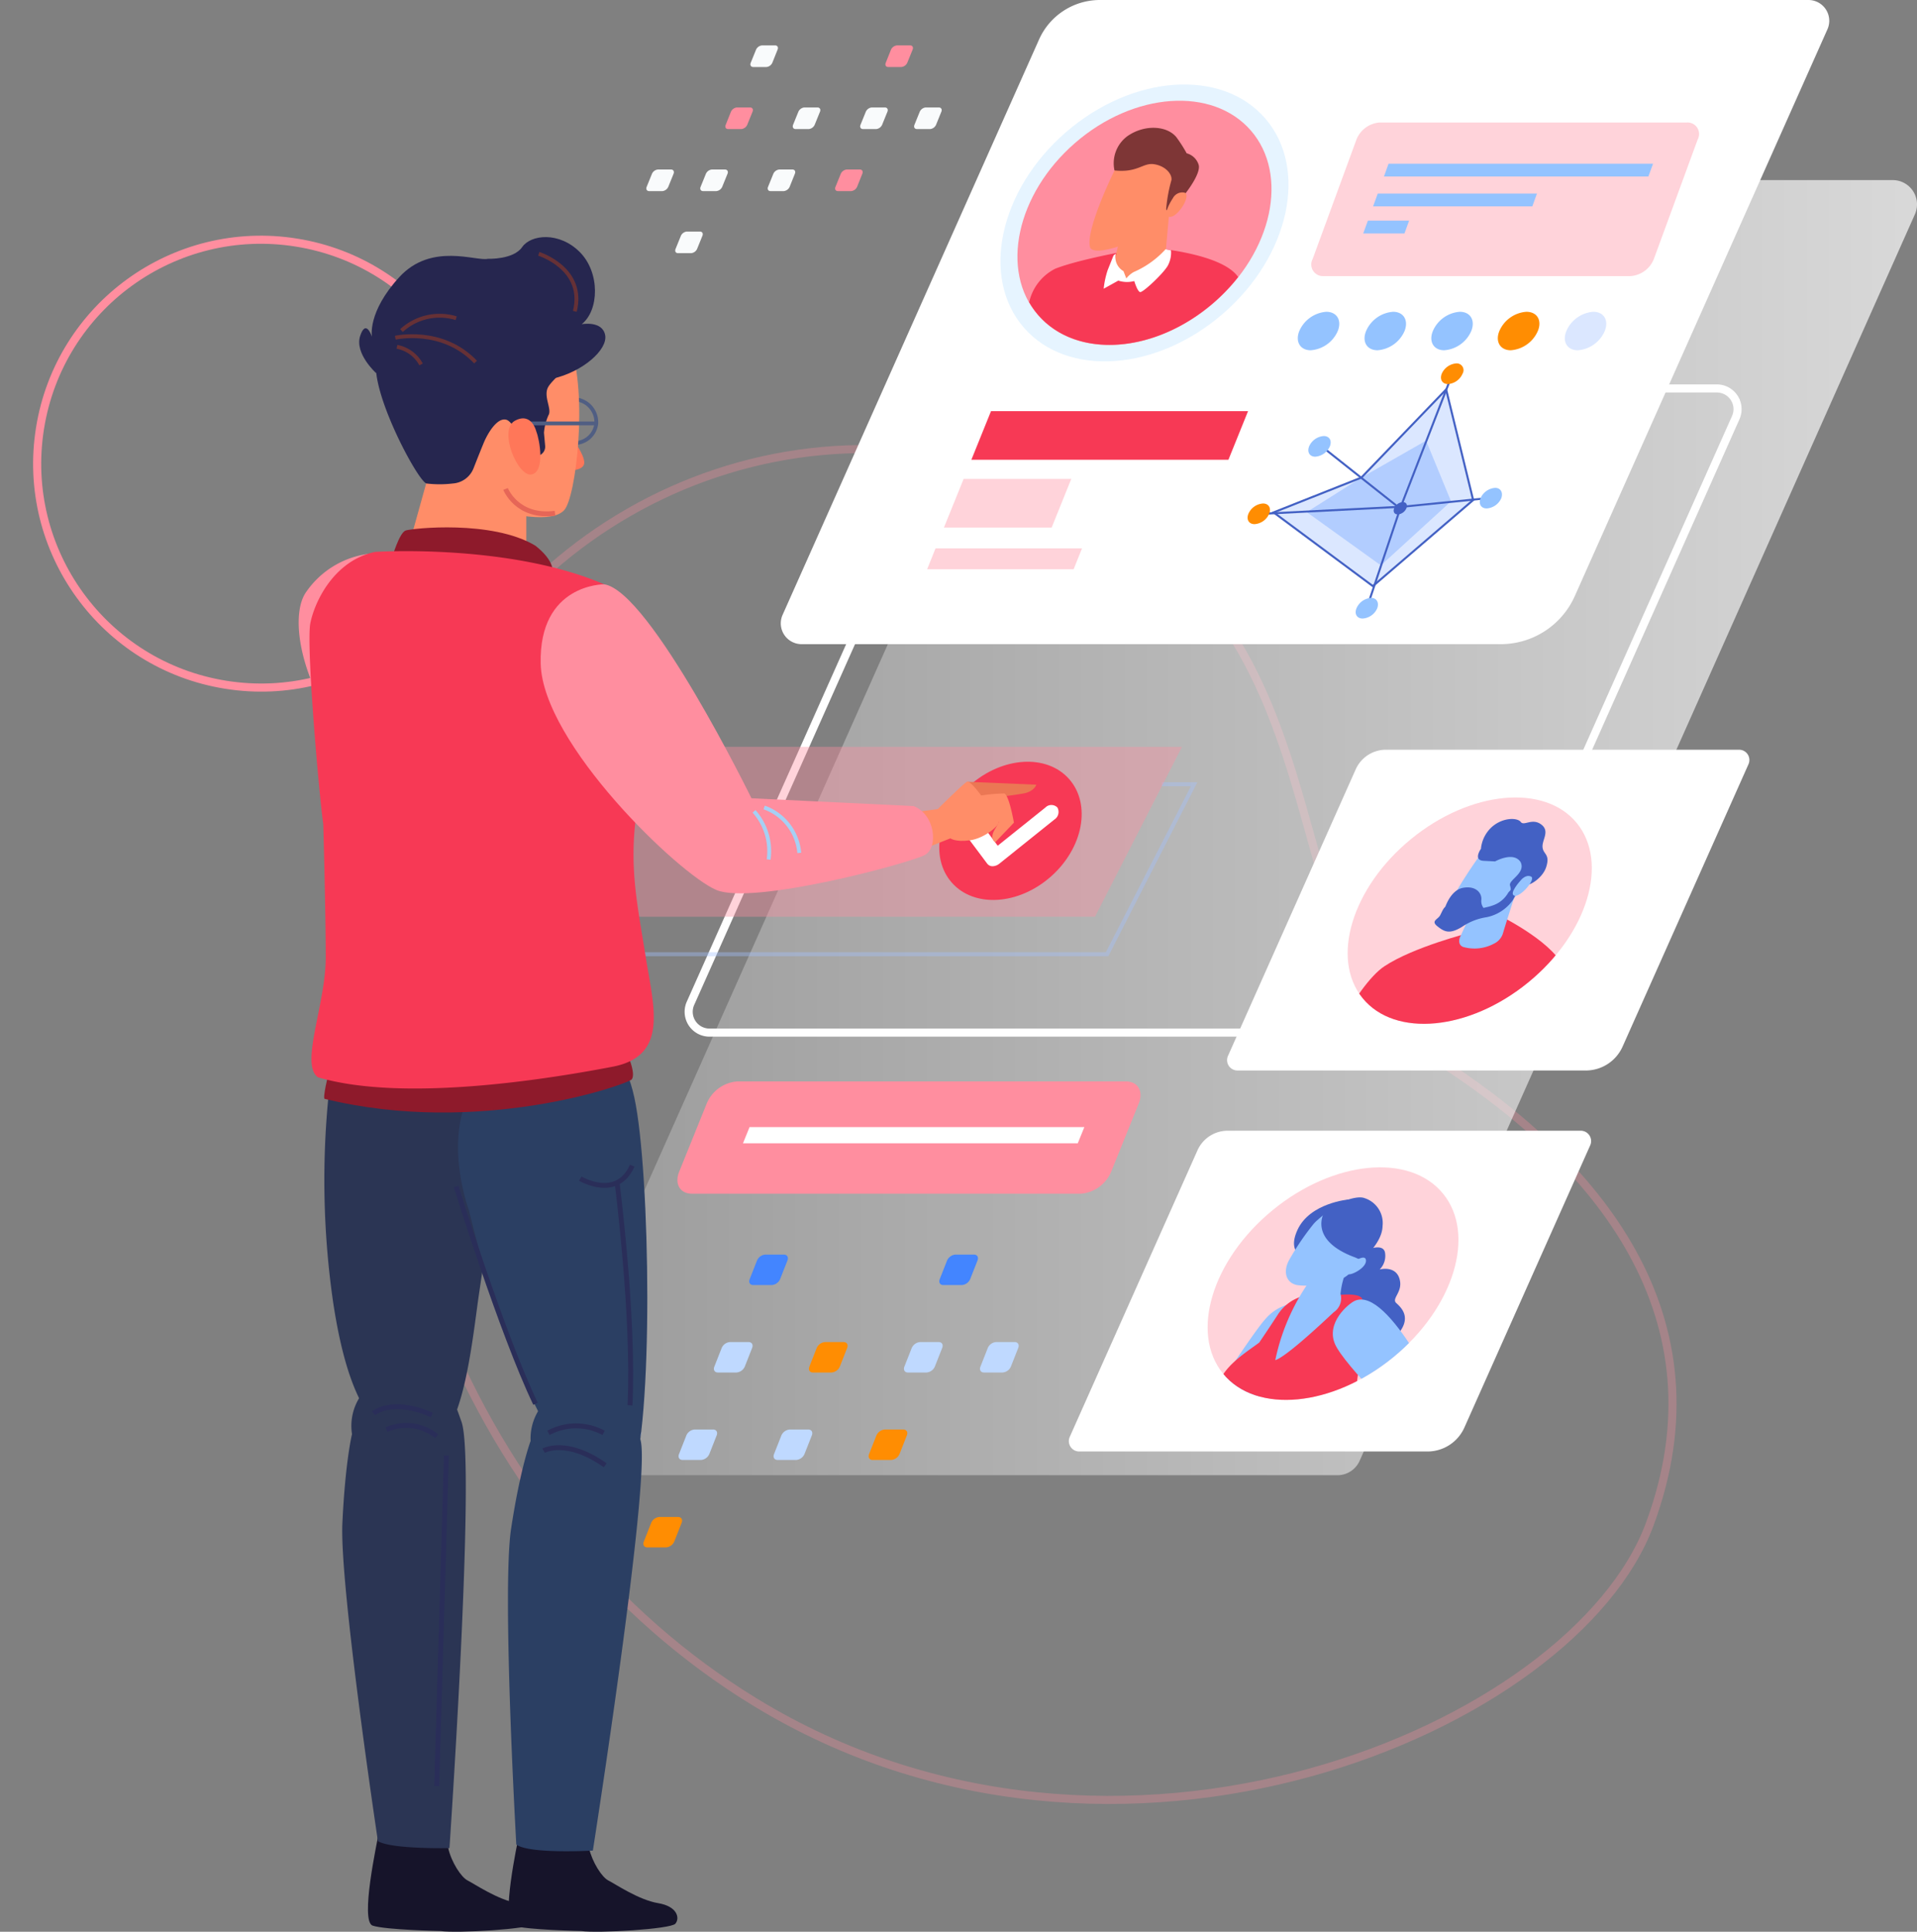 <svg xmlns="http://www.w3.org/2000/svg" xmlns:xlink="http://www.w3.org/1999/xlink" width="262.656" height="264.614" viewBox="0 0 262.656 264.614">
  <rect x="0" y="0" width="262.656" height="264.614" fill="#808080" stroke="none"/>
  <defs>
    <linearGradient id="linear-gradient" y1="0.5" x2="1" y2="0.5" gradientUnits="objectBoundingBox">
      <stop offset="0" stop-color="#fff" stop-opacity="0.2"/>
      <stop offset="1" stop-color="#fff" stop-opacity="0.698"/>
    </linearGradient>
    <clipPath id="clip-path">
      <ellipse id="Ellipse_167" data-name="Ellipse 167" cx="18.953" cy="12.685" rx="18.953" ry="12.685" transform="matrix(0.774, -0.633, 0.633, 0.774, 540.973, 259.473)" fill="none"/>
    </clipPath>
    <clipPath id="clip-path-2">
      <ellipse id="Ellipse_169" data-name="Ellipse 169" cx="19.47" cy="13.03" rx="19.47" ry="13.03" transform="translate(521.624 310.63) rotate(-39.29)" fill="none"/>
    </clipPath>
  </defs>
  <g id="OBJECTS-smcdo" transform="translate(-362.299 -132.55)">
    <path id="Path_7757" data-name="Path 7757" d="M417.28,244.83c8.43-37.06,47-59.3,83.15-47.66.73.23,1.46.47,2.2.73,47.3,16.26,31.78,64.3,55.43,79.08s40.65,36.21,30.3,64.3S515.2,396,465.68,365.67C426.75,341.85,406.55,292,417.28,244.83Z" fill="none" stroke="rgba(255,142,159,0.29)" stroke-miterlimit="10" stroke-width="1.11"/>
    <circle id="Ellipse_163" data-name="Ellipse 163" cx="30.67" cy="30.67" r="30.67" transform="translate(362.935 221.503) rotate(-80.91)" fill="none" stroke="#ff8e9f" stroke-miterlimit="10" stroke-width="1.11"/>
    <path id="Path_7758" data-name="Path 7758" d="M545.56,334.63H438.28a3.33,3.33,0,0,1-3-4.68L511.4,159.22a3.31,3.31,0,0,1,3-2H621.67a3.33,3.33,0,0,1,3,4.68L548.59,332.65A3.32,3.32,0,0,1,545.56,334.63Z" fill="url(#linear-gradient)"/>
    <path id="Path_7759" data-name="Path 7759" d="M578.07,214.2l34.62-77.65a2.85,2.85,0,0,0-2.6-4H513a9.129,9.129,0,0,0-8.339,5.418L469.52,216.79a2.85,2.85,0,0,0,2.6,4h95.84A11.12,11.12,0,0,0,578.07,214.2Z" fill="#fff"/>
    <path id="Path_7760" data-name="Path 7760" d="M565.5,267.41l34.62-77.65a2.84,2.84,0,0,0-2.6-4H500.39a9.12,9.12,0,0,0-8.34,5.41L456.9,270a2.85,2.85,0,0,0,2.6,4h95.85a11.11,11.11,0,0,0,10.151-6.591Z" fill="none" stroke="#fff" stroke-miterlimit="10" stroke-width="1.11"/>
    <path id="Path_7761" data-name="Path 7761" d="M521.48,239.98h4.43l-11.92,23.28H441.94l2.9-5.68" fill="none" stroke="#a1c2ff" stroke-miterlimit="10" stroke-width="0.55" opacity="0.39"/>
    <ellipse id="Ellipse_164" data-name="Ellipse 164" cx="21.88" cy="16.44" rx="21.88" ry="16.44" transform="translate(491.806 164.998) rotate(-40.92)" fill="#e6f4ff"/>
    <ellipse id="Ellipse_165" data-name="Ellipse 165" cx="19.3" cy="14.5" rx="19.3" ry="14.5" transform="translate(495.026 164.764) rotate(-40.92)" fill="#ff8e9f"/>
    <path id="Path_7762" data-name="Path 7762" d="M519.42,166.43s-8.79,1.45-12.54,2.93a6.8,6.8,0,0,0-3.57,4.59h0c2.05,3.57,5.94,5.84,11,5.84,6.56,0,13.31-3.79,17.63-9.29C529.59,167.07,519.42,166.43,519.42,166.43Z" fill="#f73955"/>
    <path id="Path_7763" data-name="Path 7763" d="M516.33,162.69l-1.52,6.4a1.21,1.21,0,0,0,1,1.59,7.15,7.15,0,0,0,5.09-1.11,2.24,2.24,0,0,0,1.06-1.67c.22-3,.82-9.11.82-9.11Z" fill="#ff8d68"/>
    <path id="Path_7764" data-name="Path 7764" d="M515,155.9s-4.13,8.36-3.32,10.6c.93,1.54,9.23-1.91,10.59-4.15s4.48-6.3,2-8.84S518.08,151.84,515,155.9Z" fill="#ff8d68"/>
    <path id="Path_7765" data-name="Path 7765" d="M515,155.9a4.61,4.61,0,0,1,1.77-4.7c2.5-1.74,5.71-1.39,6.86.35a19.345,19.345,0,0,1,1.26,2,2.35,2.35,0,0,1,1.64,1.57c.4,1.3-2.2,4.61-3.25,5.57s-.84,1-.84,1l-.36-.46a20.3,20.3,0,0,1,.72-4c.13-.79-.76-1.92-2.34-2.18S518.26,156.24,515,155.9Z" fill="#7e3636"/>
    <path id="Path_7766" data-name="Path 7766" d="M523,159.7a1.46,1.46,0,0,1,1.6-.76c1,.34-1,3.53-2.09,3.31S523,159.7,523,159.7Z" fill="#ff8d68"/>
    <path id="Path_7767" data-name="Path 7767" d="M522,166.69a12.7,12.7,0,0,1-4.38,3.13,3.56,3.56,0,0,0-1,.87l-.39-1a2.21,2.21,0,0,1-1.06-2.38l-.3.23-.8,2a11.849,11.849,0,0,0-.55,2.56l2-1.11a3.88,3.88,0,0,0,2.19.06s.41,1.39.79,1.51,3.39-2.73,3.85-3.71a3.75,3.75,0,0,0,.39-2Z" fill="#fff"/>
    <path id="Path_7768" data-name="Path 7768" d="M585.72,170.37H543.64a1.59,1.59,0,0,1-1.49-2.34l6-16.36a3.71,3.71,0,0,1,3.19-2.34h42.08a1.58,1.58,0,0,1,1.48,2.34l-6,16.36a3.71,3.71,0,0,1-3.18,2.34Z" fill="#ff8e9f" opacity="0.39"/>
    <path id="Path_7769" data-name="Path 7769" d="M588.15,156.73H551.92l.63-1.75h36.24Z" fill="#94c3ff"/>
    <path id="Path_7770" data-name="Path 7770" d="M572.25,160.82H550.43l.64-1.75h21.81Z" fill="#94c3ff"/>
    <path id="Path_7771" data-name="Path 7771" d="M554.73,164.53h-5.65l.64-1.76h5.65Z" fill="#94c3ff"/>
    <path id="Path_7772" data-name="Path 7772" d="M545.59,177.9a4.39,4.39,0,0,1-3.7,2.63c-1.45,0-2.15-1.18-1.57-2.63a4.39,4.39,0,0,1,3.7-2.64C545.47,175.26,546.18,176.44,545.59,177.9Z" fill="#94c3ff"/>
    <path id="Path_7773" data-name="Path 7773" d="M554.74,177.9a4.4,4.4,0,0,1-3.7,2.63c-1.46,0-2.16-1.18-1.57-2.63a4.38,4.38,0,0,1,3.7-2.64C554.62,175.26,555.32,176.44,554.74,177.9Z" fill="#94c3ff"/>
    <path id="Path_7774" data-name="Path 7774" d="M563.88,177.9a4.39,4.39,0,0,1-3.7,2.63c-1.45,0-2.15-1.18-1.56-2.63a4.37,4.37,0,0,1,3.69-2.64C563.77,175.26,564.47,176.44,563.88,177.9Z" fill="#94c3ff"/>
    <path id="Path_7775" data-name="Path 7775" d="M573,177.9a4.4,4.4,0,0,1-3.7,2.63c-1.45,0-2.16-1.18-1.57-2.63a4.38,4.38,0,0,1,3.7-2.64C572.91,175.26,573.61,176.44,573,177.9Z" fill="#ff8d02"/>
    <path id="Path_7776" data-name="Path 7776" d="M582.17,177.9a4.37,4.37,0,0,1-3.69,2.63c-1.46,0-2.16-1.18-1.57-2.63a4.37,4.37,0,0,1,3.69-2.64C582.06,175.26,582.76,176.44,582.17,177.9Z" fill="#a1c2ff" opacity="0.39"/>
    <path id="Path_7777" data-name="Path 7777" d="M560.44,185.9l-11.61,12.07-12.03,4.77,13.64,10.01,13.7-11.7Z" fill="#a1c2ff" opacity="0.39"/>
    <path id="Path_7778" data-name="Path 7778" d="M557.69,192.91l-8.86,5.06-7.49,4.73L551.5,210l9.61-8.78Z" fill="#a1c2ff" opacity="0.7"/>
    <path id="Path_7779" data-name="Path 7779" d="M560.44,185.9l-11.61,12.07-12.03,4.77,13.6,10.1,13.74-11.79Z" fill="none" stroke="#4361c4" stroke-miterlimit="10" stroke-width="0.28"/>
    <path id="Path_7780" data-name="Path 7780" d="M555,202.17a1.41,1.41,0,0,1-1.18.85c-.47,0-.69-.38-.5-.85a1.39,1.39,0,0,1,1.18-.84C555,201.33,555.18,201.71,555,202.17Z" fill="#4361c4"/>
    <path id="Path_7781" data-name="Path 7781" d="M543.57,193.85l10.28,8.14-18.34.93" fill="none" stroke="#4361c4" stroke-miterlimit="10" stroke-width="0.28"/>
    <path id="Path_7782" data-name="Path 7782" d="M549.64,215.64l4.58-13.65,12.09-1.22" fill="none" stroke="#4361c4" stroke-miterlimit="10" stroke-width="0.28"/>
    <line id="Line_44" data-name="Line 44" x1="6.9" y2="17.77" transform="translate(554.22 184.22)" fill="none" stroke="#4361c4" stroke-miterlimit="10" stroke-width="0.28"/>
    <path id="Path_7783" data-name="Path 7783" d="M544.51,193.69a2.38,2.38,0,0,1-2,1.42c-.78,0-1.15-.64-.84-1.42a2.37,2.37,0,0,1,2-1.41C544.45,192.28,544.82,192.91,544.51,193.69Z" fill="#94c3ff"/>
    <path id="Path_7784" data-name="Path 7784" d="M536.19,202.93a2.35,2.35,0,0,1-2,1.42c-.78,0-1.16-.64-.84-1.42a2.34,2.34,0,0,1,2-1.41C536.13,201.52,536.51,202.15,536.19,202.93Z" fill="#ff8d02"/>
    <path id="Path_7785" data-name="Path 7785" d="M551,215.87a2.34,2.34,0,0,1-2,1.41c-.78,0-1.16-.63-.84-1.41a2.35,2.35,0,0,1,2-1.42C550.91,214.45,551.29,215.09,551,215.87Z" fill="#94c3ff"/>
    <path id="Path_7786" data-name="Path 7786" d="M568,200.79a2.37,2.37,0,0,1-2,1.41c-.78,0-1.15-.63-.84-1.41a2.35,2.35,0,0,1,2-1.41C567.9,199.38,568.27,200,568,200.79Z" fill="#94c3ff"/>
    <path id="Path_7787" data-name="Path 7787" d="M562.69,183.74a2.35,2.35,0,0,1-2,1.42c-.78,0-1.16-.64-.85-1.42a2.37,2.37,0,0,1,2-1.41A.93.93,0,0,1,562.69,183.74Z" fill="#ff8d02"/>
    <path id="Path_7788" data-name="Path 7788" d="M530.61,195.53H495.39l2.69-6.66H533.3Z" fill="#f73955"/>
    <path id="Path_7789" data-name="Path 7789" d="M509.4,210.53H489.33l1.15-2.86h20.07Z" fill="#ff8e9f" opacity="0.39"/>
    <path id="Path_7790" data-name="Path 7790" d="M506.39,204.82H491.63l2.7-6.67h14.75Z" fill="#ff8e9f" opacity="0.39"/>
    <path id="Path_7791" data-name="Path 7791" d="M584.62,275.91l17.24-38.66a1.41,1.41,0,0,0-1.3-2H552.2a4.54,4.54,0,0,0-4.15,2.69l-17.5,39.25a1.42,1.42,0,0,0,1.3,2h47.72A5.53,5.53,0,0,0,584.62,275.91Z" fill="#fff"/>
    <path id="Path_7872" data-name="Path 7872" d="M18.953,0C29.42,0,37.905,5.679,37.905,12.685S29.42,25.37,18.953,25.37,0,19.69,0,12.685,8.485,0,18.953,0Z" transform="matrix(0.774, -0.633, 0.633, 0.774, 540.973, 259.473)" fill="#ff8e9f" opacity="0.39"/>
    <g id="Group_152" data-name="Group 152" clip-path="url(#clip-path)">
      <path id="Path_7792" data-name="Path 7792" d="M568,258.09s7.84,3.9,8.67,7.47-2.65,13-2.65,13H542.89s5.11-11,9.08-13.64,11.64-4.58,11.64-4.58Z" fill="#f73955"/>
      <path id="Path_7793" data-name="Path 7793" d="M564.82,255.56l-2.44,5.28c-.31.66-.13,1.27.44,1.44a5.67,5.67,0,0,0,4.22-.49,2.31,2.31,0,0,0,1.16-1.31c.75-2.51,2.43-7.65,2.43-7.65Z" fill="#94c3ff"/>
      <path id="Path_7794" data-name="Path 7794" d="M565.08,249.69s-4.88,6.71-4.69,8.68c.43,1.38,7.62-.79,9.13-2.57s4.75-4.93,3.34-7.29S568.33,246.53,565.08,249.69Z" fill="#94c3ff"/>
      <path id="Path_7795" data-name="Path 7795" d="M565.29,248.71a3.012,3.012,0,0,0-.18.26c-.28.48-.7,1.44.47,1.5l1.57.08s2.51-1.42,3.49.09c.74,1.51-1.65,2.44-1.45,3.19s.09.59-.24,1a3.85,3.85,0,0,1-1.74,1.6c-1.13.5-2,.42-3.1,1s-3.16-.09-3.38-.59c-.5-.42-.79.5-1.11,1.09s-1.32.76-.36,1.52,1.66,1.09,3.33.08a8.15,8.15,0,0,1,3.4-1.34,5.81,5.81,0,0,0,3.58-2.32c.64-1,.84-2.39,1.38-2.9s.85,0,.61.59,2.05-.5,2.6-2.27-.42-1.68-.51-2.69,1.05-2.18-.18-3.11-2.37.25-2.8-.34-2.34-.67-3.86.59a4.63,4.63,0,0,0-1.6,3.05" fill="#4361c4"/>
      <path id="Path_7796" data-name="Path 7796" d="M570.67,253.13s.66-.85,1.4-.51-1.49,2.91-2.29,2.62S570.67,253.13,570.67,253.13Z" fill="#94c3ff"/>
      <path id="Path_7797" data-name="Path 7797" d="M560.21,257.11s.72-2.6,2.53-2.94,2.64.76,2.52,1.68a1.54,1.54,0,0,0,.68,1.43S561.36,259.47,560.21,257.11Z" fill="#4361c4"/>
    </g>
    <path id="Path_7798" data-name="Path 7798" d="M562.94,328.1l17.24-38.66a1.42,1.42,0,0,0-1.3-2H530.52a4.53,4.53,0,0,0-4.15,2.69l-17.5,39.25a1.42,1.42,0,0,0,1.29,2h47.72a5.54,5.54,0,0,0,5.06-3.28Z" fill="#fff"/>
    <path id="Path_7873" data-name="Path 7873" d="M19.47,0C30.223,0,38.94,5.834,38.94,13.03S30.223,26.06,19.47,26.06,0,20.226,0,13.03,8.717,0,19.47,0Z" transform="translate(521.624 310.63) rotate(-39.29)" fill="#ff8e9f" opacity="0.39"/>
    <g id="Group_153" data-name="Group 153" clip-path="url(#clip-path-2)">
      <path id="Path_7799" data-name="Path 7799" d="M549.36,303.86s2.38-1.13,2.7.24a2.65,2.65,0,0,1-.73,2.35s2.14-.59,2.71,1.24-1.15,2.71-.43,3.36,2.19,2.05.12,4.37-5.09,5-8.6,3.26-2.39-10.05-2.39-10.05l.86-2.44Z" fill="#4361c4"/>
      <path id="Path_7800" data-name="Path 7800" d="M547.08,296.86s-5.29.45-7,4.15,1.65,4,1.65,4Z" fill="#4361c4"/>
      <path id="Path_7801" data-name="Path 7801" d="M512.72,322l.34.61a81.673,81.673,0,0,0,7.7,8h7.55a95.583,95.583,0,0,0,9.34-10.1c0-.36,4.73-5.47,3.69-7.56s-2.38-1.75-2.38-1.75a6.25,6.25,0,0,0-3.25,2c-1.72,1.79-10.2,14.94-10.2,14.94a12.359,12.359,0,0,0-3.09-3.47c-2-1.49-7.88-4.65-7.88-4.65s.36-2.54.33-3-1.5-2.7-1.94-2.22.59,2.56.59,2.56S512.38,321.42,512.72,322Z" fill="#94c3ff"/>
      <path id="Path_7802" data-name="Path 7802" d="M531.61,326.94s.22,1.61.66,3.68h15c.34-3.38,1-10.18,1.46-11.8.56-2.17.06-6.79.24-8.06s-3.44-.8-3.44-.8l-4.73.08-.76.33a6,6,0,0,0-2.61,2.18c-.58.9-1.44,2.2-2.6,3.91-1.87,1.41-6,3.87-5.67,7S531.61,326.94,531.61,326.94Z" fill="#f73955"/>
      <path id="Path_7803" data-name="Path 7803" d="M542.37,307.17a29,29,0,0,0-5.34,11.7c1.36-.42,5.52-4.23,8-6.56a2.29,2.29,0,0,0,.94-2.52,10.739,10.739,0,0,1,.92-3.44C547.25,304.18,542.37,307.17,542.37,307.17Z" fill="#94c3ff"/>
      <path id="Path_7804" data-name="Path 7804" d="M555.52,328.37s.65.9,1.73,2.25H564c-1.29-1.71-2.32-3.09-2.64-3.58-1.09-1.66-8.76-18.38-13.43-16.3-.87.39-4,3-2.71,5.94S555.52,328.37,555.52,328.37Z" fill="#94c3ff"/>
      <path id="Path_7805" data-name="Path 7805" d="M542.18,300.33a35.8,35.8,0,0,0-3.3,4.91c-.86,1.67-.27,3.2,1.33,3.37,2.31.25,5.83-.32,7-1.64,1.72-2,5.4-5.44,3.9-8.14s-4.75-2.34-8.31.86a4.548,4.548,0,0,0-.62.64Z" fill="#94c3ff"/>
      <path id="Path_7806" data-name="Path 7806" d="M543.74,298.61s-2.32,3.79,4.26,6.2l.82.37s2.87-2.28,2.91-4.69a3.58,3.58,0,0,0-2.45-3.81C548,296.15,544.62,297.71,543.74,298.61Z" fill="#4361c4"/>
      <path id="Path_7807" data-name="Path 7807" d="M547.82,305.36s1.66-1.15,1.64-.09-2.35,2.19-2.6,1.75S547.82,305.36,547.82,305.36Z" fill="#94c3ff"/>
    </g>
    <path id="Path_7808" data-name="Path 7808" d="M510.39,296.07H457.12c-1.64,0-2.43-1.33-1.77-3l3.79-9.38a4.93,4.93,0,0,1,4.16-3h53.26c1.64,0,2.43,1.32,1.77,3l-3.79,9.38a4.93,4.93,0,0,1-4.15,3Z" fill="#ff8e9f"/>
    <path id="Path_7809" data-name="Path 7809" d="M509.97,289.16H464.1l.9-2.22h45.87Z" fill="#fff"/>
    <path id="Path_7810" data-name="Path 7810" d="M467.31,141.73H465.5c-.31,0-.47-.26-.34-.58l.73-1.8a1,1,0,0,1,.81-.58h1.8c.32,0,.47.26.34.58l-.72,1.8a1,1,0,0,1-.81.58Z" fill="#f9fbfc"/>
    <path id="Path_7811" data-name="Path 7811" d="M485.78,141.73H484c-.32,0-.47-.26-.34-.58l.72-1.8a1,1,0,0,1,.82-.58H487c.32,0,.47.26.34.58l-.73,1.8A1,1,0,0,1,485.78,141.73Z" fill="#ff8e9f"/>
    <path id="Path_7812" data-name="Path 7812" d="M463.87,150.23h-1.8c-.32,0-.47-.26-.34-.58l.72-1.8a1,1,0,0,1,.81-.58h1.81c.32,0,.47.26.34.58l-.73,1.8a1,1,0,0,1-.81.58Z" fill="#ff8e9f"/>
    <path id="Path_7813" data-name="Path 7813" d="M473.11,150.23h-1.8c-.32,0-.47-.26-.35-.58l.73-1.8a1,1,0,0,1,.81-.58h1.8c.32,0,.48.26.35.58l-.73,1.8a1,1,0,0,1-.81.58Z" fill="#f9fbfc"/>
    <path id="Path_7814" data-name="Path 7814" d="M482.35,150.23h-1.8c-.32,0-.48-.26-.35-.58l.73-1.8a1,1,0,0,1,.81-.58h1.8c.32,0,.48.26.35.58l-.73,1.8a1,1,0,0,1-.81.58Z" fill="#f9fbfc"/>
    <path id="Path_7815" data-name="Path 7815" d="M489.74,150.23h-1.8c-.32,0-.48-.26-.35-.58l.73-1.8a1,1,0,0,1,.81-.58h1.8c.32,0,.48.26.35.58l-.73,1.8a1,1,0,0,1-.81.58Z" fill="#f9fbfc"/>
    <path id="Path_7816" data-name="Path 7816" d="M460.44,158.73h-1.8c-.32,0-.48-.26-.35-.58l.73-1.8a1,1,0,0,1,.81-.58h1.8c.32,0,.48.26.35.58l-.73,1.8a1,1,0,0,1-.81.58Z" fill="#f9fbfc"/>
    <path id="Path_7817" data-name="Path 7817" d="M453.05,158.73h-1.8c-.32,0-.48-.26-.35-.58l.73-1.8a1,1,0,0,1,.81-.58h1.8c.32,0,.47.26.35.58l-.73,1.8a1,1,0,0,1-.81.58Z" fill="#f9fbfc"/>
    <path id="Path_7818" data-name="Path 7818" d="M469.68,158.73h-1.81c-.31,0-.47-.26-.34-.58l.73-1.8a1,1,0,0,1,.81-.58h1.8c.32,0,.47.26.34.58l-.72,1.8a1,1,0,0,1-.81.58Z" fill="#f9fbfc"/>
    <path id="Path_7819" data-name="Path 7819" d="M478.91,158.73h-1.8c-.32,0-.47-.26-.34-.58l.73-1.8a1,1,0,0,1,.81-.58h1.8c.32,0,.47.26.34.58l-.72,1.8a1,1,0,0,1-.82.58Z" fill="#ff8e9f"/>
    <path id="Path_7820" data-name="Path 7820" d="M457,167.23h-1.8c-.32,0-.47-.26-.34-.58l.73-1.8a1,1,0,0,1,.81-.58h1.8c.32,0,.47.26.34.58l-.73,1.8a1,1,0,0,1-.81.58Z" fill="#f9fbfc"/>
    <path id="Path_7821" data-name="Path 7821" d="M468,308.58h-2.5c-.45,0-.67-.37-.48-.82l1-2.54a1.34,1.34,0,0,1,1.14-.81h2.54c.45,0,.67.36.49.81l-1,2.54a1.35,1.35,0,0,1-1.19.82Z" fill="#4385ff"/>
    <path id="Path_7822" data-name="Path 7822" d="M494.08,308.58h-2.54c-.45,0-.66-.37-.48-.82l1-2.54a1.37,1.37,0,0,1,1.15-.81h2.54c.45,0,.66.36.48.81l-1,2.54A1.35,1.35,0,0,1,494.08,308.58Z" fill="#4385ff"/>
    <path id="Path_7823" data-name="Path 7823" d="M463.2,320.56h-2.54c-.45,0-.67-.37-.48-.82l1-2.54a1.34,1.34,0,0,1,1.14-.81h2.54c.45,0,.67.36.49.81l-1,2.54A1.35,1.35,0,0,1,463.2,320.56Z" fill="#bfd9ff"/>
    <path id="Path_7824" data-name="Path 7824" d="M476.22,320.56h-2.54c-.45,0-.66-.37-.48-.82l1-2.54a1.36,1.36,0,0,1,1.15-.81h2.53c.45,0,.67.36.49.81l-1,2.54A1.35,1.35,0,0,1,476.22,320.56Z" fill="#ff8d02"/>
    <path id="Path_7825" data-name="Path 7825" d="M489.24,320.56H486.7c-.45,0-.66-.37-.48-.82l1-2.54a1.37,1.37,0,0,1,1.15-.81h2.54c.45,0,.66.36.48.81l-1,2.54a1.35,1.35,0,0,1-1.15.82Z" fill="#bfd9ff"/>
    <path id="Path_7826" data-name="Path 7826" d="M499.66,320.56h-2.54c-.45,0-.67-.37-.48-.82l1-2.54a1.34,1.34,0,0,1,1.14-.81h2.54c.45,0,.67.36.49.81l-1,2.54A1.35,1.35,0,0,1,499.66,320.56Z" fill="#bfd9ff"/>
    <path id="Path_7827" data-name="Path 7827" d="M458.36,332.54h-2.54c-.45,0-.67-.37-.48-.82l1-2.54a1.34,1.34,0,0,1,1.14-.81H460c.45,0,.67.36.49.81l-1,2.54A1.35,1.35,0,0,1,458.36,332.54Z" fill="#bfd9ff"/>
    <path id="Path_7828" data-name="Path 7828" d="M447.94,332.54H445.4c-.45,0-.66-.37-.48-.82l1-2.54a1.37,1.37,0,0,1,1.15-.81h2.54c.45,0,.66.36.48.81l-1,2.54a1.38,1.38,0,0,1-1.15.82Z" fill="#bfd9ff"/>
    <path id="Path_7829" data-name="Path 7829" d="M471.38,332.54h-2.54c-.45,0-.67-.37-.48-.82l1-2.54a1.36,1.36,0,0,1,1.15-.81h2.53c.45,0,.67.36.49.81l-1,2.54a1.35,1.35,0,0,1-1.15.82Z" fill="#bfd9ff"/>
    <path id="Path_7830" data-name="Path 7830" d="M484.4,332.54h-2.54c-.45,0-.66-.37-.48-.82l1-2.54a1.37,1.37,0,0,1,1.15-.81h2.54c.44,0,.66.36.48.81l-1,2.54A1.35,1.35,0,0,1,484.4,332.54Z" fill="#ff8d02"/>
    <path id="Path_7831" data-name="Path 7831" d="M453.52,344.52H451c-.45,0-.67-.37-.48-.82l1-2.54a1.34,1.34,0,0,1,1.14-.81h2.54c.45,0,.67.36.49.81l-1,2.54a1.35,1.35,0,0,1-1.17.82Z" fill="#ff8d02"/>
    <path id="Path_7832" data-name="Path 7832" d="M512.33,258.13H440.27l11.92-23.28h72.06Z" fill="#ff8e9f" opacity="0.39"/>
    <ellipse id="Ellipse_170" data-name="Ellipse 170" cx="10.72" cy="8.36" rx="10.72" ry="8.36" transform="translate(487.178 247.193) rotate(-41.45)" fill="#f73955"/>
    <path id="Path_7833" data-name="Path 7833" d="M498.31,251.21a.92.92,0,0,1-.74-.34l-2.44-3.26a1.24,1.24,0,0,1,.41-1.65,1.16,1.16,0,0,1,1.64,0L499,248.4l6.53-5.23a1.15,1.15,0,0,1,1.65,0,1.24,1.24,0,0,1-.41,1.64l-7.56,6.06A1.54,1.54,0,0,1,498.31,251.21Z" fill="#fff"/>
    <path id="Path_7834" data-name="Path 7834" d="M444,190.55a3,3,0,1,1-3-3.31,3.16,3.16,0,0,1,3,3.31Z" fill="none" stroke="#505e83" stroke-miterlimit="10" stroke-width="0.52"/>
    <path id="Path_7835" data-name="Path 7835" d="M412.63,208.44a12.31,12.31,0,0,0-8.33,5.13c-3.56,4.81,1.6,22.46,16.93,29.59,10,3.92,10.7-5,8.2-11.23S419.72,209.9,412.63,208.44Z" fill="#ff8e9f"/>
    <path id="Path_7837" data-name="Path 7837" d="M414.1,384.08s1-2.22,4.88-1.63,4.29,1.33,4.73,3.26,1.78,4,2.67,4.44,4.14,2.66,6.81,3.1,3,2.08,2.36,2.82-10.65,1.33-12.87,1c0,0-7.55-.15-9.32-.74S414,384.82,414.1,384.08Z" fill="#16142a"/>
    <path id="Path_7838" data-name="Path 7838" d="M433.38,384.08s1-2.22,4.88-1.63,4.29,1.33,4.74,3.26,1.77,4,2.66,4.44,4.14,2.66,6.81,3.1,3,2.08,2.36,2.82-10.65,1.33-12.87,1c0,0-7.55-.15-9.32-.74S433.23,384.82,433.38,384.08Z" fill="#16142a"/>
    <path id="Path_7839" data-name="Path 7839" d="M410.53,329a7.3,7.3,0,0,1,5.35-8.19c6.47-2.05,7.7.94,9.66,6.53s-1.66,58.37-1.66,58.37-7.89.18-9.8-.95c0,0-5.27-35-4.87-43.55S410.53,329,410.53,329Z" fill="#2b3554"/>
    <path id="Path_7840" data-name="Path 7840" d="M440.84,192.8s1.51,2,1.51,3.12S440.3,197,440.3,197Z" fill="#ff7759"/>
    <path id="Path_7841" data-name="Path 7841" d="M433.54,171.93s4.38,1.12,6.86,7.84.83,21-.82,22.69-6.68,1-13.65-1.26c-7.35-2.43-9.84-10.08-11.16-15.12C412.25,176.41,420.66,166.47,433.54,171.93Z" fill="#ff8d68"/>
    <path id="Path_7842" data-name="Path 7842" d="M417.84,209l3.55-12.73s7.11-2.07,11.54,2.67l1.48,2.07v8.29A47.6,47.6,0,0,1,417.84,209Z" fill="#ff8d68"/>
    <path id="Path_7843" data-name="Path 7843" d="M407.93,277.56a116.9,116.9,0,0,0,0,33.29c2.66,17.76,8,19.54,12.87,19.54s6.2-14.21,7.1-20.39,4.44-27.52-2.22-32.4S411.48,272.23,407.93,277.56Z" fill="#2b3554"/>
    <path id="Path_7844" data-name="Path 7844" d="M426.57,298.42s-5.33-14.2,4-20.42,16.42-5.33,18.64,4.88,2.67,45.29-.44,52.39S434.56,331.27,426.57,298.42Z" fill="#2b3f63"/>
    <path id="Path_7845" data-name="Path 7845" d="M416,209s1-3.48,1.88-3.78,11.84-1.48,17.76,2.07c2.66,2.08,2.37,3.55,2.37,3.55S420.3,207.42,416,209Z" fill="#8e1a2b"/>
    <path id="Path_7846" data-name="Path 7846" d="M448.5,277.56s.89,2.13.36,2.85c-.71.71-20.85,7.84-42.06,2.67-.36,0,.53-3.56.53-3.56Z" fill="#8e1a2b"/>
    <path id="Path_7847" data-name="Path 7847" d="M406.59,245.44c-.59-4.14-2.36-24.56-1.77-27.52.55-2.77,2.91-7.86,7.81-9.48a8.834,8.834,0,0,1,1.07-.29s18.35-1.18,31.37,4.44c0,0,4.46,3.7,5.28,22.57,0,0-.24,3.18-1,10s.36,11.76,1.43,18.53,3.21,13.55-4.63,15c-7.49,1.43-28.17,5-40.29,1.43-2.49-1.78,1.07-10,1.07-16.4S406.59,245.44,406.59,245.44Z" fill="#f73955"/>
    <path id="Path_7848" data-name="Path 7848" d="M435,329.94a7.29,7.29,0,0,1,6.21-7.55c6.66-1.33,7.55,1.78,8.88,7.55s-6.56,56.11-6.56,56.11-8.72.5-10.49-.83c0,0-2-34.86-.71-43.29S435,329.94,435,329.94Z" fill="#2b3f63"/>
    <path id="Path_7849" data-name="Path 7849" d="M424.8,295.09s6.21,20,10.87,29.75" fill="none" stroke="#2a2e59" stroke-miterlimit="10" stroke-width="0.67"/>
    <path id="Path_7850" data-name="Path 7850" d="M437.45,328.83a7.9,7.9,0,0,1,7.55,0" fill="none" stroke="#2a2e59" stroke-miterlimit="10" stroke-width="0.67"/>
    <path id="Path_7851" data-name="Path 7851" d="M436.78,331.27s3.11-1.77,8.44,2" fill="none" stroke="#2a2e59" stroke-miterlimit="10" stroke-width="0.67"/>
    <path id="Path_7852" data-name="Path 7852" d="M413.48,326.17s2.44-2.22,8,.22" fill="none" stroke="#2a2e59" stroke-miterlimit="10" stroke-width="0.67"/>
    <path id="Path_7853" data-name="Path 7853" d="M415.25,328.39a6.66,6.66,0,0,1,6.88.89" fill="none" stroke="#2a2e59" stroke-miterlimit="10" stroke-width="0.67"/>
    <line id="Line_45" data-name="Line 45" x1="1.33" y2="45.28" transform="translate(422.13 331.94)" fill="none" stroke="#2a2e59" stroke-miterlimit="10" stroke-width="0.67"/>
    <path id="Path_7854" data-name="Path 7854" d="M441.81,294s5,3,7.11-1.77" fill="none" stroke="#2a2e59" stroke-miterlimit="10" stroke-width="0.67"/>
    <path id="Path_7855" data-name="Path 7855" d="M446.85,294.57s2.36,18.35,1.77,30.49" fill="none" stroke="#2a2e59" stroke-miterlimit="10" stroke-width="0.67"/>
    <path id="Path_7856" data-name="Path 7856" d="M431.57,199.53s1.55,4,6.77,3.33" fill="none" stroke="#e66657" stroke-miterlimit="10" stroke-width="0.67"/>
    <path id="Path_7857" data-name="Path 7857" d="M438.26,174.87s2.53,3.48,2.69,5.53-3.16,4.11-3.64,5.37.62,2.86.14,3.65a7.44,7.44,0,0,0-.62,2.4l.16,1.79a1.28,1.28,0,0,1-1,1.38l-.38.08a1.15,1.15,0,0,1-1.29-.7c-.57-1.43-1.74-4.1-2.67-4.33-1.26-.31-2.52,1.9-3,3-.27.63-.94,2.31-1.47,3.66a3.29,3.29,0,0,1-2.84,2.08,15.06,15.06,0,0,1-3.61,0c-1.11-.31-6.78-10.78-6.93-15.84s3.32-10.11,7-11.69S431.47,168.23,438.26,174.87Z" fill="#26264f"/>
    <path id="Path_7859" data-name="Path 7859" d="M412.68,209.11" fill="none" stroke="#a6d0f4" stroke-miterlimit="10" stroke-width="0.53"/>
    <path id="Path_7860" data-name="Path 7860" d="M429.16,168s3.48.14,4.68-1.6,5.08-2.14,7.89.67,2.67,8,.27,9.89c0,0,2.8-.53,3.21,1.47s-3.08,5.08-7.22,6c0,0-6.69-1.87-8.69-.67s-15.51-.14-15.51-.14-2.94-2.67-2.14-5.07,1.61.13,1.61.13-.67-3.34,3.74-8.16S427.56,168.39,429.16,168Z" fill="#26264f"/>
    <path id="Path_7861" data-name="Path 7861" d="M494.8,239.64l9.49.4s-.27.93-1.74,1.2-6.95.94-6.95.94Z" fill="#eb7754"/>
    <path id="Path_7862" data-name="Path 7862" d="M496,241.64a25.238,25.238,0,0,1,3.88-.4c.67.13,1.34,4,1.34,4l-2.54,2.67s-.94-.4,0-1.87l.53-.93-3.88-1.47Z" fill="#ff8d68"/>
    <path id="Path_7863" data-name="Path 7863" d="M486.78,243.91l4-.53s3.34-3.34,4-3.74,4,4.81,4.41,5.48c0,.53-2,2.27-4,2.54s-2.67-.27-2.67-.27l-4.41,1.74Z" fill="#ff8d68"/>
    <path id="Path_7864" data-name="Path 7864" d="M445.07,212.59s-8.95-.09-8.69,10.87,19,28.87,24.06,31,26.74-3.74,28.61-4.81,1.34-5.61-1.6-6.68l-22.19-1.07S451.35,213.48,445.07,212.59Z" fill="#ff8e9f"/>
    <path id="Path_7865" data-name="Path 7865" d="M465.61,243.69a8.19,8.19,0,0,1,2,6.6" fill="none" stroke="#a6d0f4" stroke-miterlimit="10" stroke-width="0.53"/>
    <path id="Path_7866" data-name="Path 7866" d="M467,243.16a7.27,7.27,0,0,1,4.81,6.23" fill="none" stroke="#a6d0f4" stroke-miterlimit="10" stroke-width="0.53"/>
    <line id="Line_46" data-name="Line 46" x1="9.27" transform="translate(434.69 190.55)" fill="none" stroke="#505e83" stroke-miterlimit="10" stroke-width="0.52"/>
    <path id="Path_7867" data-name="Path 7867" d="M435.78,191.66s-.63-2.73-2.94-1.47.42,7.77,2.31,7.35S436.21,192.71,435.78,191.66Z" fill="#ff7759"/>
    <path id="Path_7868" data-name="Path 7868" d="M416.46,178.81s6.42-1.47,11,3.34" fill="none" stroke="#663136" stroke-miterlimit="10" stroke-width="0.53"/>
    <path id="Path_7869" data-name="Path 7869" d="M417.31,177.83a7.73,7.73,0,0,1,7.49-1.69" fill="none" stroke="#663136" stroke-miterlimit="10" stroke-width="0.53"/>
    <path id="Path_7870" data-name="Path 7870" d="M416.69,180.06a4.72,4.72,0,0,1,3.3,2.41" fill="none" stroke="#663136" stroke-miterlimit="10" stroke-width="0.53"/>
    <path id="Path_7871" data-name="Path 7871" d="M436.12,167.32s6.41,2,4.94,7.88" fill="none" stroke="#663136" stroke-miterlimit="10" stroke-width="0.53"/>
  </g>
</svg>
